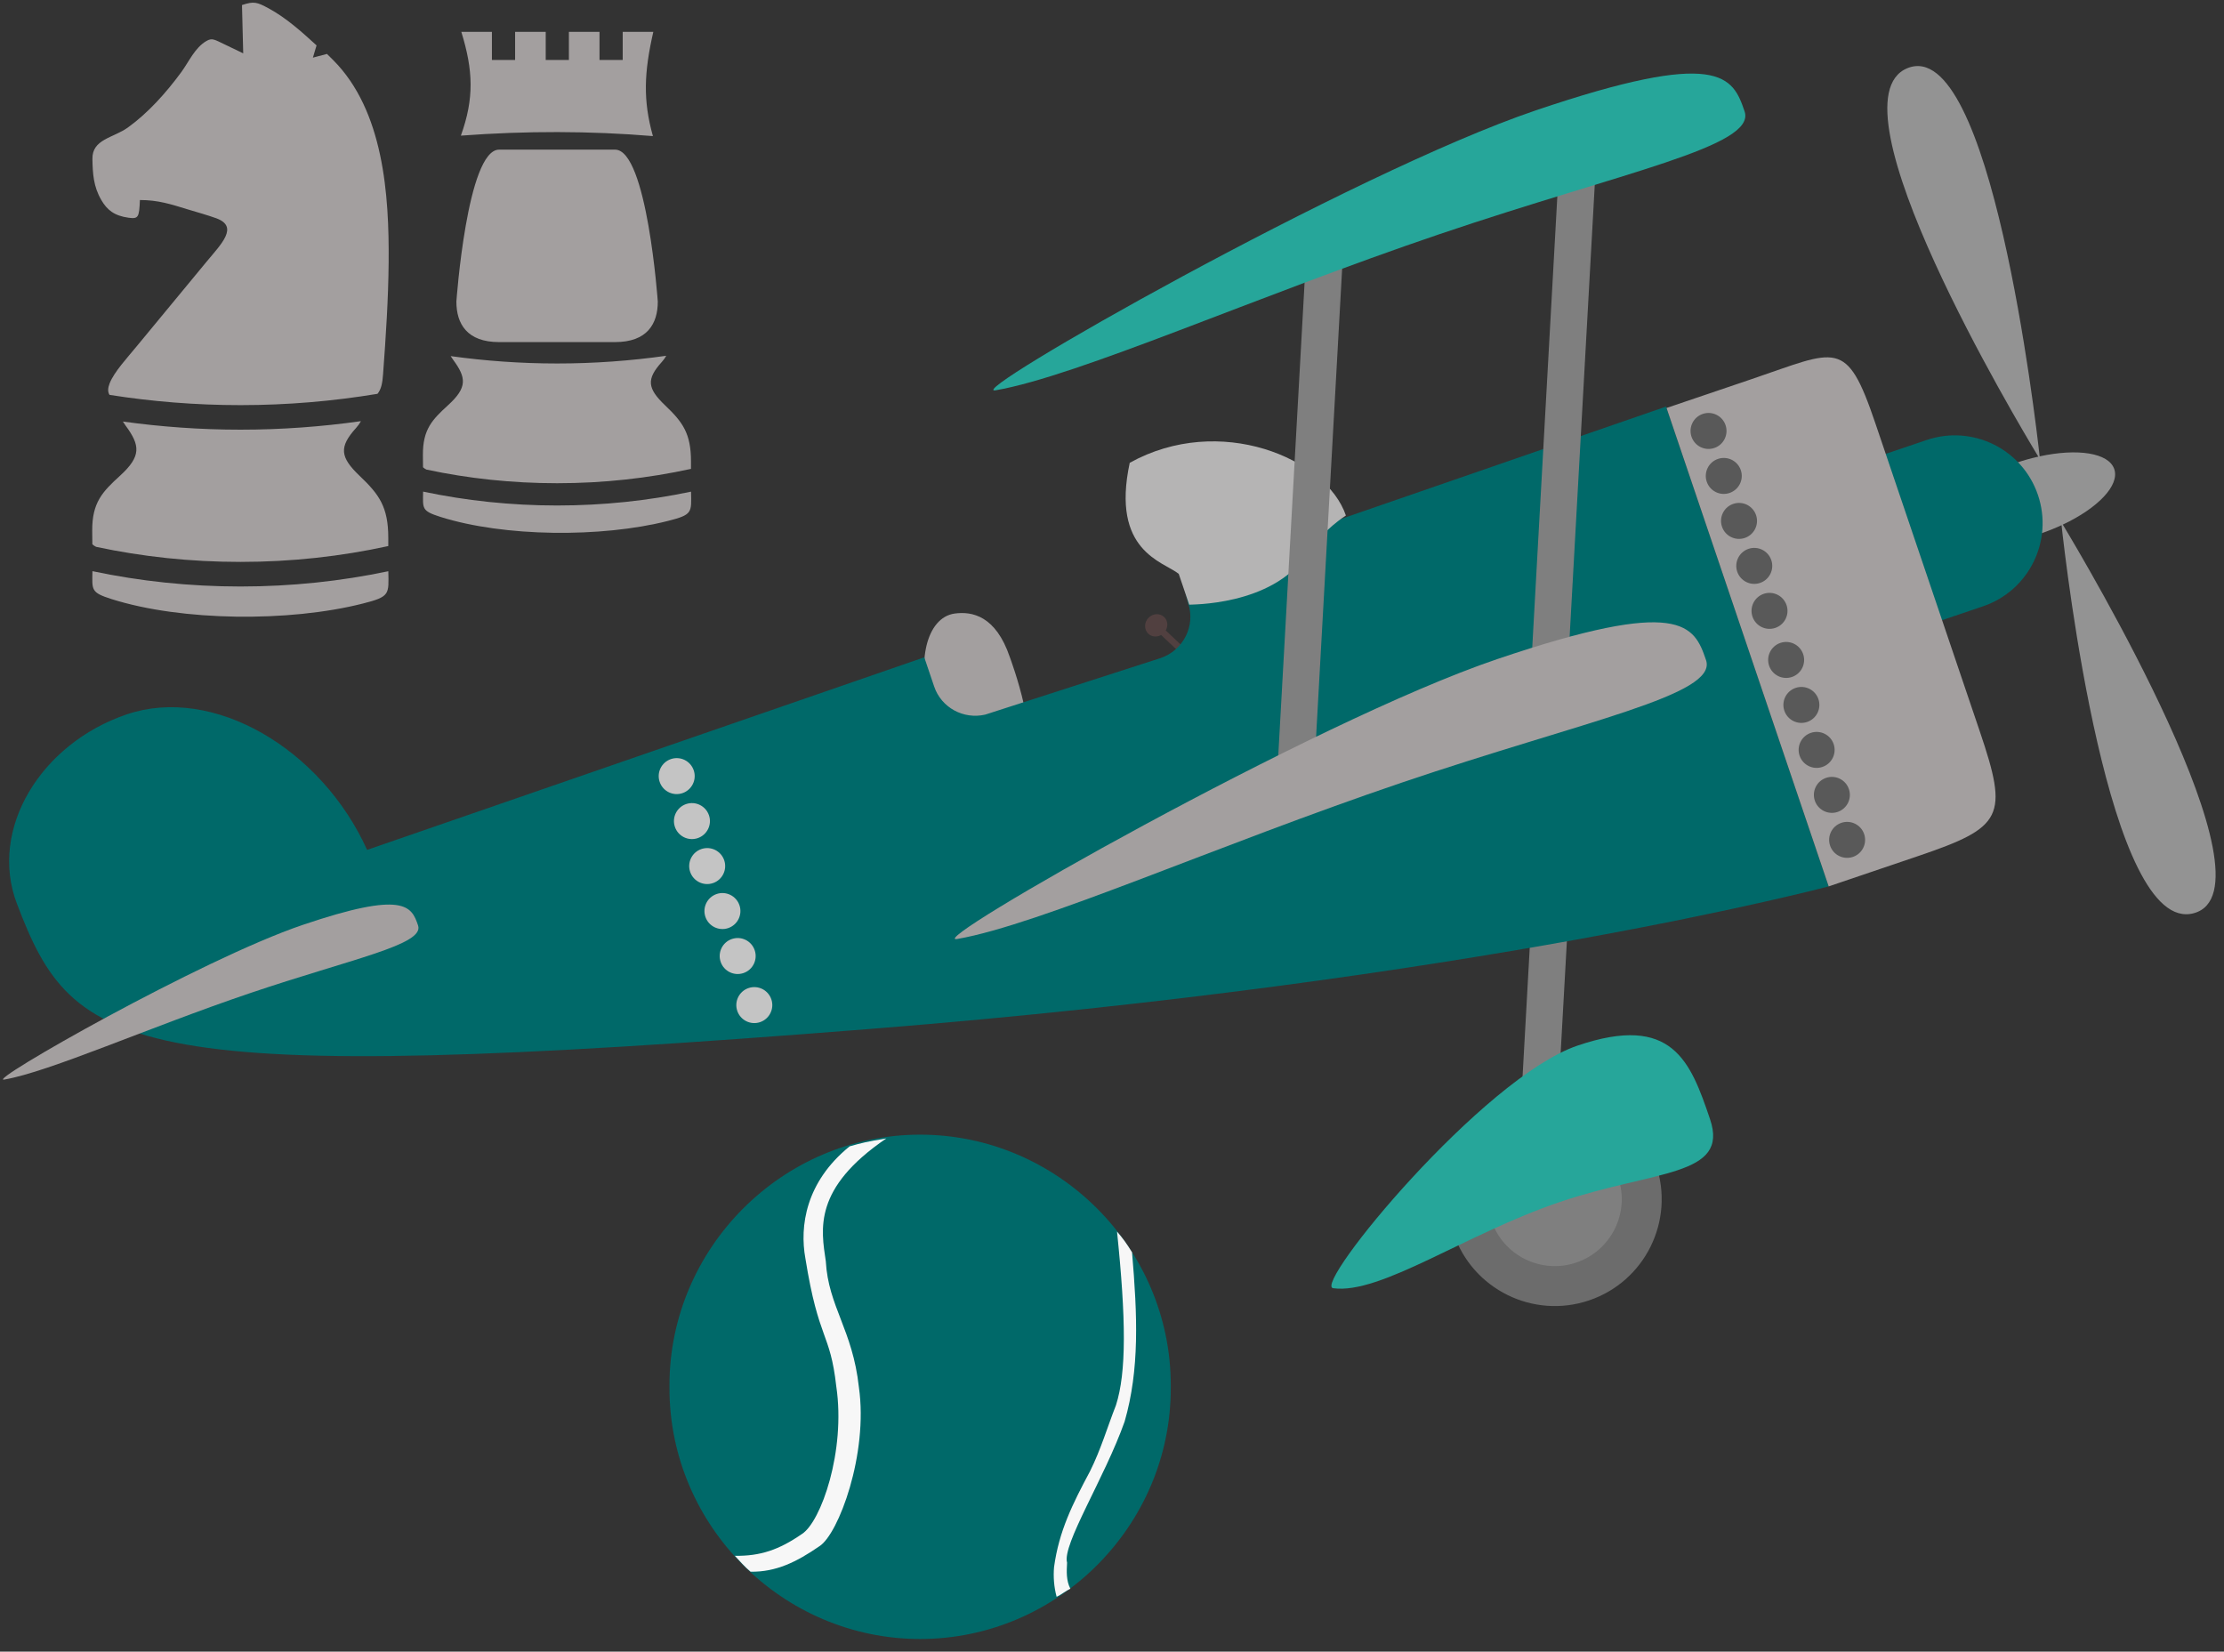 <?xml version="1.0" encoding="UTF-8" standalone="no"?><!DOCTYPE svg PUBLIC "-//W3C//DTD SVG 1.1//EN" "http://www.w3.org/Graphics/SVG/1.1/DTD/svg11.dtd"><svg width="100%" height="100%" viewBox="0 0 136 101" version="1.1" xmlns="http://www.w3.org/2000/svg" xmlns:xlink="http://www.w3.org/1999/xlink" xml:space="preserve" xmlns:serif="http://www.serif.com/" style="fill-rule:evenodd;clip-rule:evenodd;stroke-linejoin:round;stroke-miterlimit:1.414;"><rect x="0" y="0" width="136" height="101" fill="#333333" stroke="none"/><g id="games"><g><path d="M34.069,30.911c-2.825,0 -5.575,-0.295 -8.196,-0.849c-0.012,1.043 -0.107,1.176 1.062,1.547c3.884,1.228 9.832,1.28 13.907,0.247c1.52,-0.384 1.441,-0.51 1.416,-1.791c-2.618,0.551 -5.364,0.846 -8.189,0.846Zm-6.51,-9.135c0.046,0.073 0.092,0.143 0.152,0.226c0.8,1.088 0.887,1.686 -0.314,2.778c-0.964,0.881 -1.545,1.475 -1.536,3.042l0.007,0.752c0.052,0.053 0.126,0.098 0.209,0.141c2.553,0.545 5.23,0.834 7.992,0.834c2.83,0 5.575,-0.306 8.186,-0.877l0,-0.456c0,-1.714 -0.51,-2.407 -1.577,-3.423c-1.1,-1.048 -1.16,-1.606 -0.204,-2.664c0.119,-0.132 0.204,-0.256 0.267,-0.374c-2.163,0.306 -4.39,0.472 -6.672,0.472c-2.223,0 -4.397,-0.158 -6.51,-0.451Zm10.053,-12.626c1.958,0 2.613,9.292 2.613,9.292c0,1.367 -0.655,2.477 -2.613,2.477l-7.091,0c-1.957,0 -2.613,-1.11 -2.613,-2.477c0,0 0.656,-9.292 2.613,-9.292l7.091,0Zm2.339,-7.203c-0.561,2.452 -0.643,4.178 -0.024,6.375c-3.851,-0.321 -7.767,-0.324 -11.744,-0.028c0.821,-2.283 0.756,-3.987 0.027,-6.347l1.871,0l0,1.719l1.418,0l0,-1.719l1.872,0l0,1.719l1.418,0l0,-1.719l1.872,0l0,1.719l1.418,0l0,-1.719l1.872,0Z" style="fill:#a39f9f;"/><path d="M7.514,25.777c0.051,0.081 0.102,0.158 0.168,0.25c0.883,1.202 0.98,1.862 -0.347,3.068c-1.064,0.972 -1.706,1.629 -1.696,3.359l0.008,0.83c0.058,0.06 0.139,0.108 0.231,0.156c2.819,0.603 5.775,0.921 8.826,0.921c3.125,0 6.156,-0.338 9.04,-0.969l0,-0.502c0,-1.894 -0.563,-2.659 -1.742,-3.781c-1.216,-1.157 -1.281,-1.774 -0.225,-2.942c0.131,-0.146 0.225,-0.282 0.294,-0.413c-2.388,0.338 -4.848,0.521 -7.367,0.521c-2.456,0 -4.856,-0.174 -7.19,-0.498m7.19,10.088c-3.12,0 -6.157,-0.325 -9.052,-0.938c-0.013,1.152 -0.118,1.299 1.174,1.709c4.288,1.356 10.857,1.414 15.357,0.273c1.678,-0.424 1.591,-0.563 1.563,-1.978c-2.89,0.609 -5.923,0.934 -9.042,0.934m8.722,-12.991c-0.04,0.543 -0.106,0.925 -0.344,1.209c-2.699,0.447 -5.497,0.691 -8.378,0.691c-2.749,0 -5.425,-0.22 -8.009,-0.628c-0.121,-0.203 -0.094,-0.435 0.009,-0.703c0.276,-0.706 1.095,-1.58 1.643,-2.252l4.271,-5.171c0.909,-1.099 2.011,-2.161 0.604,-2.674c-0.572,-0.204 -1.153,-0.364 -1.737,-0.541c-1.052,-0.322 -1.814,-0.573 -2.93,-0.573c-0.043,1.074 -0.097,1.161 -0.695,1.082c-0.884,-0.12 -1.321,-0.489 -1.664,-1.082c-0.483,-0.824 -0.528,-1.624 -0.544,-2.507c-0.026,-1.219 1.27,-1.283 2.172,-1.93c1.229,-0.887 2.325,-2.109 3.263,-3.385c0.474,-0.648 0.824,-1.484 1.528,-1.898c0.367,-0.218 0.507,-0.086 1.174,0.228l1.084,0.522l-0.075,-2.953c0.739,-0.246 0.919,-0.18 1.632,0.203c1.085,0.591 2.004,1.422 2.928,2.264l-0.224,0.749l0.859,-0.228l0.378,0.374c3.093,3.097 3.431,8.253 3.395,12.372c-0.02,2.267 -0.17,4.522 -0.34,6.831" style="fill:#a39f9f;fill-rule:nonzero;"/></g><g><path d="M70.219,38.752c-0.264,-0.25 -0.262,-0.683 0.005,-0.965c0.268,-0.282 0.699,-0.308 0.964,-0.057c0.223,0.211 0.254,0.551 0.099,0.821l3.051,2.891l-0.272,0.288l-3.061,-2.9c-0.256,0.144 -0.574,0.123 -0.786,-0.078" style="fill:#514040;fill-rule:nonzero;"/><path d="M56.9,43.131c-0.858,-2.532 -0.273,-5.37 1.478,-5.612c1.065,-0.147 2.516,0.133 3.374,2.665c0,0 2.134,5.69 0.505,6.242l-0.772,0.262c-1.674,0.567 -3.727,-1.025 -4.585,-3.557" style="fill:#a39f9f;fill-rule:nonzero;"/><path d="M95.972,54.766l-2.242,-0.125l-0.985,17.662l2.242,0.125l0.985,-17.662Z" style="fill:#7f7f7f;"/><path d="M7.755,43.683c5.274,-1.788 11.889,2.084 14.694,8.288l34.071,-11.776l0.606,1.788c0.44,1.297 1.801,2.024 3.125,1.715l10.716,-3.455c1.4,-0.474 2.155,-1.979 1.687,-3.36l-0.444,-1.764l29.673,-10.256l9.944,29.339c0,0 -21.668,5.785 -58.549,8.713c-45.623,3.623 -48.774,1.477 -52.247,-7.661c-1.727,-4.543 1.45,-9.784 6.724,-11.571" style="fill:#006969;fill-rule:nonzero;"/><path d="M118.788,32.245c-0.405,-1.197 1.617,-2.963 4.517,-3.946c0.455,-0.155 0.904,-0.277 1.341,-0.375c-1.214,-2.003 -13.004,-21.714 -8.007,-23.755c5.084,-2.077 7.83,21.421 8.088,23.737c2.307,-0.501 4.225,-0.217 4.563,0.78c0.338,0.997 -1.012,2.389 -3.148,3.394c1.202,1.994 13.31,22.321 8.011,23.763c-5.208,1.418 -7.833,-21.401 -8.087,-23.728c-0.406,0.188 -0.837,0.363 -1.292,0.518c-2.9,0.983 -5.58,0.809 -5.986,-0.388" style="fill:#939393;fill-rule:nonzero;"/><path d="M124.623,30.268c0.951,2.808 -0.553,5.856 -3.361,6.808l-3.751,1.271c-2.808,0.952 -5.856,-0.553 -6.808,-3.361c-0.952,-2.808 0.553,-5.856 3.361,-6.808l3.751,-1.271c2.808,-0.952 5.856,0.553 6.808,3.361" style="fill:#006969;fill-rule:nonzero;"/><path d="M101.911,24.947l5.21,-1.766c5.224,-1.771 5.784,-2.535 7.555,2.69l6.385,18.837c1.77,5.225 1.45,5.873 -3.775,7.644l-5.46,1.851l-9.915,-29.256Z" style="fill:#a39f9f;fill-rule:nonzero;"/><path d="M103.437,26.706c0.195,0.575 0.819,0.884 1.395,0.689c0.575,-0.195 0.883,-0.82 0.688,-1.395c-0.195,-0.576 -0.819,-0.884 -1.394,-0.689c-0.576,0.195 -0.884,0.82 -0.689,1.395" style="fill:#595959;fill-rule:nonzero;"/><path d="M104.369,29.457c0.195,0.575 0.819,0.884 1.395,0.688c0.575,-0.195 0.884,-0.819 0.689,-1.394c-0.196,-0.576 -0.82,-0.884 -1.395,-0.689c-0.576,0.195 -0.884,0.819 -0.689,1.395" style="fill:#595959;fill-rule:nonzero;"/><path d="M105.301,32.207c0.195,0.576 0.82,0.884 1.395,0.689c0.575,-0.195 0.884,-0.819 0.689,-1.395c-0.195,-0.575 -0.82,-0.884 -1.395,-0.688c-0.576,0.194 -0.884,0.819 -0.689,1.394" style="fill:#595959;fill-rule:nonzero;"/><path d="M106.233,34.958c0.195,0.575 0.82,0.884 1.395,0.689c0.576,-0.195 0.884,-0.82 0.689,-1.395c-0.195,-0.576 -0.82,-0.884 -1.395,-0.689c-0.575,0.195 -0.884,0.82 -0.689,1.395" style="fill:#595959;fill-rule:nonzero;"/><path d="M107.166,37.709c0.195,0.575 0.819,0.883 1.395,0.688c0.575,-0.195 0.883,-0.819 0.688,-1.394c-0.195,-0.576 -0.819,-0.885 -1.395,-0.69c-0.575,0.196 -0.883,0.82 -0.688,1.396" style="fill:#595959;fill-rule:nonzero;"/><path d="M108.183,40.709c0.195,0.575 0.819,0.884 1.395,0.689c0.575,-0.195 0.883,-0.82 0.688,-1.395c-0.195,-0.575 -0.819,-0.884 -1.395,-0.689c-0.575,0.195 -0.883,0.82 -0.688,1.395" style="fill:#595959;fill-rule:nonzero;"/><path d="M109.115,43.46c0.195,0.575 0.819,0.883 1.395,0.688c0.575,-0.195 0.883,-0.819 0.689,-1.394c-0.196,-0.576 -0.82,-0.884 -1.395,-0.689c-0.576,0.195 -0.884,0.819 -0.689,1.395" style="fill:#595959;fill-rule:nonzero;"/><path d="M40.339,47.813c0.195,0.575 0.819,0.883 1.395,0.688c0.575,-0.195 0.884,-0.819 0.689,-1.394c-0.195,-0.576 -0.82,-0.884 -1.395,-0.689c-0.576,0.195 -0.884,0.82 -0.689,1.395" style="fill:#c4c4c4;fill-rule:nonzero;"/><path d="M41.271,50.563c0.195,0.576 0.819,0.884 1.395,0.689c0.575,-0.195 0.884,-0.819 0.689,-1.395c-0.195,-0.575 -0.82,-0.884 -1.395,-0.689c-0.576,0.195 -0.884,0.82 -0.689,1.395" style="fill:#c4c4c4;fill-rule:nonzero;"/><path d="M42.203,53.314c0.195,0.575 0.82,0.884 1.395,0.689c0.576,-0.195 0.884,-0.82 0.689,-1.395c-0.195,-0.576 -0.82,-0.884 -1.395,-0.689c-0.575,0.195 -0.884,0.819 -0.689,1.395" style="fill:#c4c4c4;fill-rule:nonzero;"/><path d="M43.136,56.065c0.195,0.575 0.819,0.883 1.395,0.688c0.575,-0.195 0.883,-0.819 0.688,-1.394c-0.195,-0.576 -0.819,-0.885 -1.395,-0.69c-0.575,0.196 -0.884,0.82 -0.688,1.396" style="fill:#c4c4c4;fill-rule:nonzero;"/><path d="M44.068,58.815c0.195,0.575 0.819,0.884 1.395,0.689c0.575,-0.195 0.883,-0.82 0.688,-1.395c-0.195,-0.576 -0.819,-0.884 -1.394,-0.689c-0.576,0.195 -0.884,0.82 -0.689,1.395" style="fill:#c4c4c4;fill-rule:nonzero;"/><path d="M45.085,61.816c0.195,0.575 0.819,0.883 1.395,0.688c0.575,-0.195 0.883,-0.819 0.689,-1.394c-0.196,-0.576 -0.82,-0.884 -1.396,-0.69c-0.575,0.196 -0.883,0.82 -0.688,1.396" style="fill:#c4c4c4;fill-rule:nonzero;"/><path d="M110.047,46.21c0.195,0.576 0.82,0.884 1.395,0.689c0.575,-0.195 0.884,-0.819 0.689,-1.395c-0.195,-0.576 -0.82,-0.884 -1.395,-0.689c-0.576,0.195 -0.884,0.82 -0.689,1.395" style="fill:#595959;fill-rule:nonzero;"/><path d="M110.979,48.961c0.195,0.575 0.82,0.883 1.395,0.689c0.576,-0.195 0.884,-0.82 0.689,-1.395c-0.195,-0.576 -0.82,-0.884 -1.395,-0.689c-0.575,0.195 -0.884,0.819 -0.689,1.395" style="fill:#595959;fill-rule:nonzero;"/><path d="M111.912,51.712c0.195,0.575 0.819,0.883 1.395,0.688c0.575,-0.195 0.883,-0.819 0.688,-1.395c-0.195,-0.575 -0.819,-0.883 -1.395,-0.688c-0.575,0.195 -0.883,0.819 -0.688,1.395" style="fill:#595959;fill-rule:nonzero;"/><path d="M72.08,35.09c-0.951,-0.756 -4.158,-1.376 -2.996,-6.789c5.485,-3.043 12.025,-0.3 13.219,3.222c0.004,0.012 -1.342,0.805 -2.399,2.381c-2.132,3.177 -7.189,3.053 -7.183,3.073l-0.641,-1.887Z" style="fill:#b5b4b4;fill-rule:nonzero;"/><path d="M0.263,66.016c2.8,-0.487 8.783,-3.169 15.002,-5.277c6.219,-2.108 10.702,-2.963 10.301,-4.146c-0.401,-1.183 -0.84,-2.141 -7.058,-0.034c-6.219,2.108 -19.475,9.671 -18.245,9.457" style="fill:#a39f9f;fill-rule:nonzero;"/><path d="M97.577,10.303l-2.243,-0.125l-1.709,30.737l2.242,0.125l1.71,-30.737Z" style="fill:#7f7f7f;"/><path d="M82.196,14.23l-2.242,-0.125l-1.817,32.644l2.242,0.125l1.817,-32.644Z" style="fill:#7f7f7f;"/><path d="M58.533,57.42c5.068,-0.881 15.894,-5.735 27.15,-9.55c11.255,-3.815 19.369,-5.363 18.643,-7.503c-0.725,-2.141 -1.519,-3.876 -12.774,-0.061c-11.255,3.814 -35.246,17.502 -33.019,17.114" style="fill:#a39f9f;fill-rule:nonzero;"/><path d="M60.89,23.866c5.068,-0.882 15.895,-5.736 27.15,-9.551c11.255,-3.814 19.369,-5.363 18.644,-7.503c-0.726,-2.141 -1.52,-3.876 -12.775,-0.061c-11.255,3.814 -35.246,17.502 -33.019,17.115" style="fill:#26a69a;fill-rule:nonzero;"/><path d="M88.889,75.428c1.159,3.418 4.869,5.249 8.287,4.091c3.418,-1.158 5.25,-4.868 4.091,-8.286c-1.158,-3.418 -4.868,-5.25 -8.286,-4.092c-3.418,1.159 -5.25,4.869 -4.092,8.287" style="fill:#6c6c6c;fill-rule:nonzero;"/><path d="M91.202,74.644c0.726,2.14 3.049,3.287 5.19,2.562c2.14,-0.726 3.288,-3.049 2.562,-5.189c-0.726,-2.141 -3.049,-3.288 -5.189,-2.563c-2.141,0.726 -3.288,3.049 -2.563,5.19" style="fill:#7f7f7f;fill-rule:nonzero;"/><path d="M81.524,78.775c2.898,0.398 8.063,-3.307 13.857,-5.271c5.794,-1.964 10.386,-1.538 9.189,-5.069c-1.197,-3.531 -2.297,-6.464 -8.091,-4.5c-5.794,1.963 -16.228,14.665 -14.955,14.84" style="fill:#26a69a;fill-rule:nonzero;"/></g><g><path d="M71.594,84.805c0,0.031 0,0.063 0,0.094c0,8.408 -6.919,15.327 -15.328,15.327c-8.408,0 -15.327,-6.919 -15.327,-15.327c0,-0.031 0,-0.063 0,-0.094c0,-0.031 0,-0.062 0,-0.093c0,-8.408 6.919,-15.327 15.327,-15.327c8.409,0 15.328,6.919 15.328,15.327c0,0.031 0,0.062 0,0.093Z" style="fill:#006969;"/><path d="M45.898,96.111c-0.375,-0.313 -0.645,-0.637 -0.961,-0.973c1.55,0.025 2.699,-0.364 4.097,-1.33c1.17,-0.737 2.691,-5.084 2.106,-9.024c-0.381,-3.381 -1.073,-2.738 -1.89,-7.833c-0.355,-1.957 0.009,-4.664 2.704,-6.85c0.736,-0.208 1.038,-0.288 2.244,-0.484c-4.487,3.049 -3.988,5.555 -3.699,7.512c0.153,2.771 1.641,4.186 2.023,7.7c0.584,4.073 -1.246,8.987 -2.415,9.724c-1.398,0.966 -2.658,1.583 -4.208,1.558l-0.001,0Z" style="fill:#f7f7f7;"/><path d="M68.307,75.311c0.378,0.439 0.589,0.734 0.919,1.269c0.328,3.865 0.465,7.155 -0.454,10.349c-1.221,3.452 -3.833,7.528 -3.519,8.63c-0.029,0.531 -0.059,1.086 0.2,1.593c-0.288,0.133 -0.552,0.361 -0.839,0.494c-0.165,-0.599 -0.209,-1.246 -0.157,-1.822c0.298,-2.187 1.125,-3.846 2.191,-5.842c0.675,-1.349 1.062,-2.699 1.593,-4.049c0.646,-2.006 0.62,-5.259 0.066,-10.622l0,0Z" style="fill:#f7f7f7;"/></g></g></svg>
